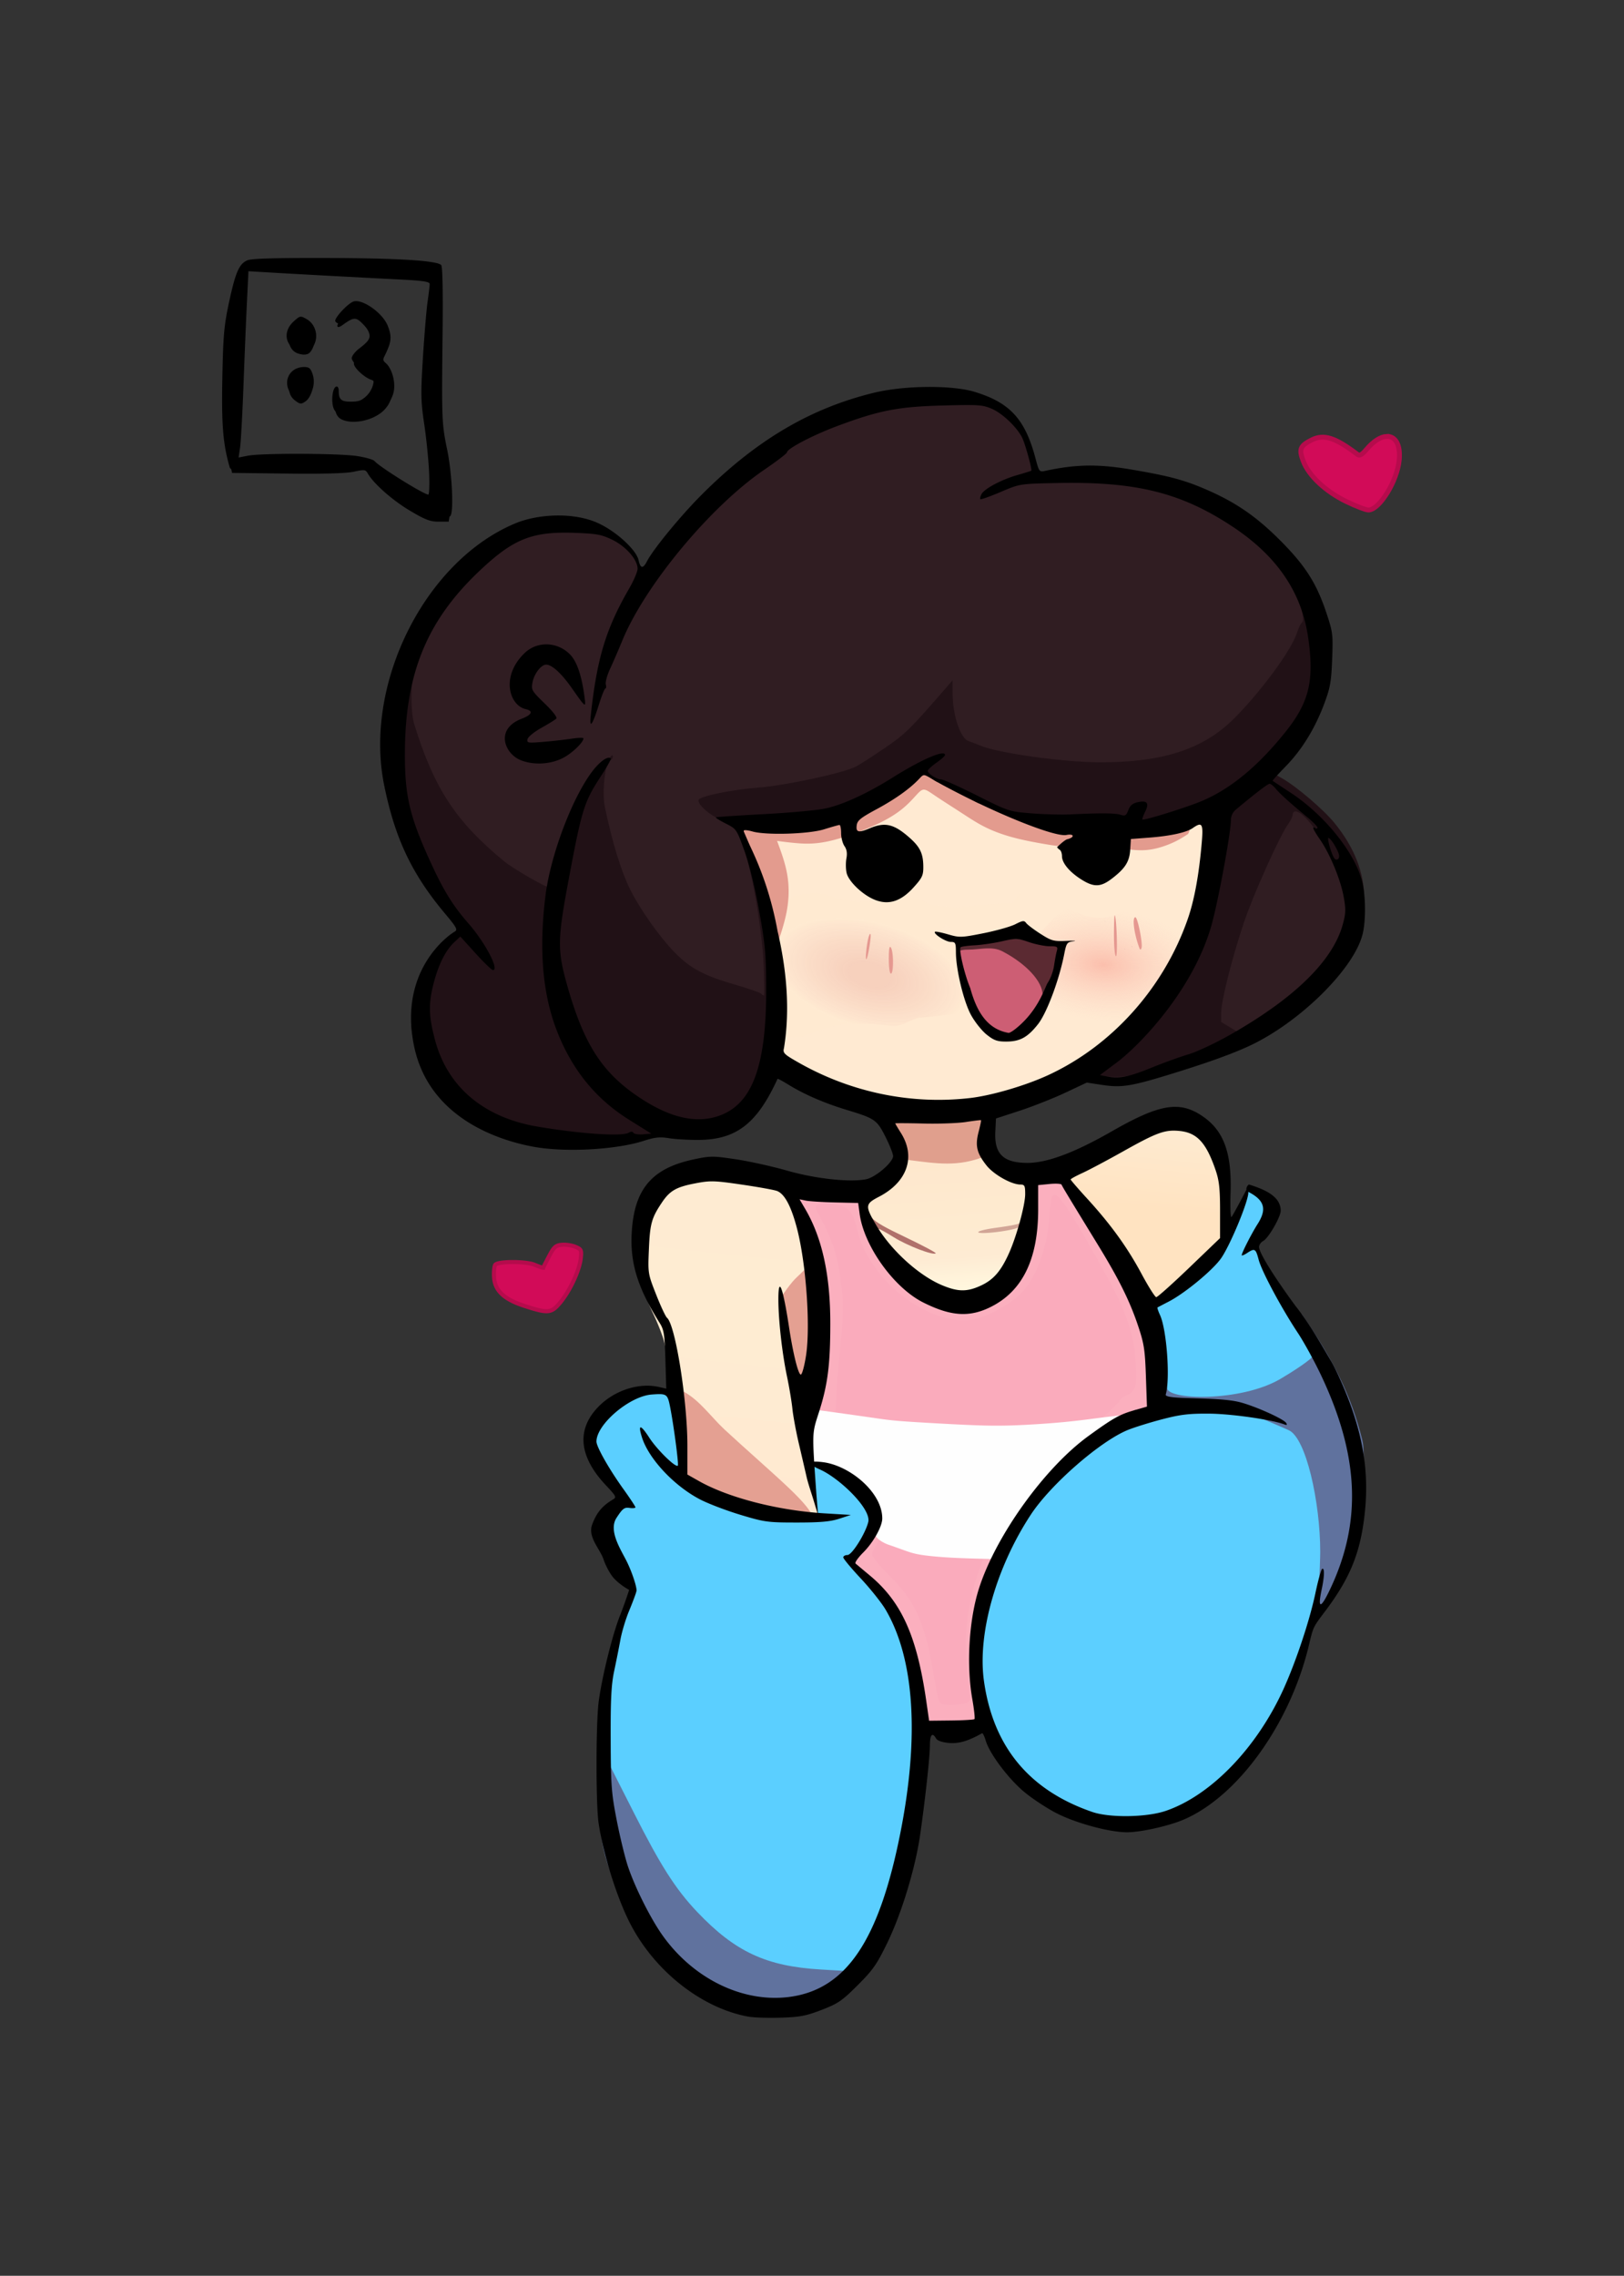 <svg xmlns="http://www.w3.org/2000/svg" xmlns:xlink="http://www.w3.org/1999/xlink" xml:space="preserve" width="1000" height="1400.667"><rect width="100%" height="100%" fill="#333333" stroke="none"/><defs><linearGradient id="c"><stop offset="0" stop-color="#fee7cd"/><stop offset=".5" stop-color="#feebd0"/><stop offset=".75" stop-color="#feebd3"/><stop offset=".994" stop-color="#fff7de"/></linearGradient><linearGradient id="b"><stop offset="0" stop-color="#feebd2"/><stop offset=".5" stop-color="#feecd2"/><stop offset="1" stop-color="#ffe9d1"/></linearGradient><linearGradient id="a"><stop offset="0" stop-color="#feebd2"/><stop offset=".5" stop-color="#ffe3c1"/><stop offset="1" stop-color="#ffe3c1"/></linearGradient><linearGradient id="f"><stop offset=".208" stop-color="#e59890" stop-opacity=".315"/><stop offset="1" stop-color="#ffead2" stop-opacity=".363"/></linearGradient><linearGradient id="d"><stop offset="0" stop-color="#f9a798" stop-opacity=".64"/><stop offset="1" stop-color="#fbcabd" stop-opacity="0"/></linearGradient><linearGradient xlink:href="#a" id="h" x1="517.725" x2="506.73" y1="515.18" y2="623.145" gradientUnits="userSpaceOnUse"/><linearGradient xlink:href="#b" id="i" x1="263.156" x2="242.169" y1="549.002" y2="746.516" gradientUnits="userSpaceOnUse"/><linearGradient xlink:href="#c" id="g" x1="379.196" x2="385.177" y1="537.746" y2="618.807" gradientUnits="userSpaceOnUse"/><radialGradient xlink:href="#d" id="m" cx="999.015" cy="450.781" r="63.91" fx="999.015" fy="450.781" gradientTransform="matrix(.995 .097 -.052 .535 28.804 118.309)" gradientUnits="userSpaceOnUse"/><radialGradient xlink:href="#f" id="n" cx="355.622" cy="454.839" r="78.231" fx="355.622" fy="454.839" gradientTransform="matrix(-.108 .401 -.754 -.203 711.664 374.51)" gradientUnits="userSpaceOnUse"/></defs><path fill="#faabbc" d="M646.67 723.274c-1.887 0-4.184.119-6.75 1.419s-4.681 3.932-5.639 6.279c-1.915 4.693-1.715 8.748-1.722 15.338-.025 20.607-6.605 36.554-16.002 45.793-9.398 9.238-21.23 12.533-35.7 7.757-18.202-6.007-39.735-30.334-44.996-52.222-.526-2.189-1.041-4.248-2.213-6.514-1.17-2.266-3.36-4.691-5.906-6.025-5.092-2.668-9.497-2.293-16.29-2.293-6.485 0-9.86-.62-14.92 1.683-2.53 1.152-5.698 5.005-5.964 8.284-.265 3.278.655 5.032 1.34 6.65 12.406 29.271 16.373 66.445 10.43 97.885-2.197 11.622-4.6 27.392-5.45 35.988-.702 7.115-2.004 11.243.798 17.086 1.4 2.921 4.363 5.2 6.738 6.19s4.405 1.35 6.736 1.816c4.494.899 10.76 4.31 15.688 8.75s8.396 9.994 9.07 13.062c1.247 5.677.921 7.067-4.762 15.655l-8.013 12.107a7.954 7.954 0 0 0 1.123 10.127l11.173 10.732c13.985 13.431 19.687 25.094 25.553 53.493a1315 1315 0 0 1 3.53 17.632c.45 2.352.812 4.318 1.054 5.707.121.695.213 1.25.264 1.592s.015.998.015-.295c0 3.475 2.296 5.938 3.616 6.868 1.32.929 2.21 1.185 2.994 1.42 1.569.468 2.792.595 4.185.705 2.786.22 6.029.163 9.623-.137l11.803-.987a7.954 7.954 0 0 0 7.287-8.181l-.935-29.07c-.645-19.991.671-33.441 4.324-46.46 5.05-17.996 18.375-41.023 34.367-60.814 15.993-19.79 34.932-36.474 49.16-42.885l15.705-7.076a7.95 7.95 0 0 0 4.666-7.799l-1.45-20.95c-1.744-25.194-10.562-46.556-35.425-87.718-5.76-9.537-10.363-16.447-14.48-21.386-4.117-4.94-7.545-9.205-14.625-9.205"/><path fill="#fec2cc" fill-opacity=".14" d="M650.677 727.339c-.932-.038-2.148.097-3.803.377l-9.033-1.615-1.04 11.548c1.413 19.94-1.967 46.7-12.984 56.604-8.595 7.727-20.48 12.877-29.722 12.877-12.29 0-28.925-7.112-39.997-17.101-12.3-11.099-24.263-38.946-24.386-49.678-.045-4.013-1.997-.596-10.23-.785-4.538-.105-11.53-.599-15.538-1.1l-7.287-.912-7.724 1.124c3.582 6.07 10.931 32.064 12.967 43.28 2.11 11.62 6.269 49.227 4.196 61.669-.917 5.5-1.753 14.564-3.924 21.356-4.09 12.803-.758 23.99 1.481 34.815l1.104 5.332.154-4.506.152-4.504 8.295.938c8.371.947 22.251 7.683 22.334 10.84.021.789 1.479 2.788 3.24 4.443 3.338 3.135 6.131 11.682 6.131 18.758 0 5.475-5.95 17.01-11.468 22.232l-8.7 8.213 11.083 12.283c9.248 9.324 11.915 15.077 16.758 24.558 6.79 13.289 8.114 17.149 11.327 37.895 1.192 7.7 1.148 17.623 1.513 19.373.638 3.053 11.091 4.083 18.883 3.268 4.469-.467 12.898 2.179 15.435 2.179 3.818 0 4.923-8.166 4.194-10.066-.485-1.263-1.09-9.649-2.133-17.556-2.949-22.356-1.672-47.104 6.734-68.13 9.169-22.932 27.536-52.827 46.868-72.03 11.114-11.041 41.248-9.31 44.575-19.447l9.535-10.949 2.106-13.06c5.388-33.411-14.787-52.213-46.895-102.884-5.398-8.518-10.432-16.544-11.188-17.834-.696-1.19-1.46-1.74-3.013-1.805m-1.243 8.047c3.272-.107 12.823 14.978 33.588 53.002 10.292 18.845 15.131 33.364 16.203 48.617 1.116 15.873.335 18.948-5.529 21.744-2.547 1.215-4.633 2.997-4.633 3.961-5.155 5.403-12.558 13.11-20.325 15.157-9.25 1.26-30.278 12.327-55.93 12.672-41.198.555-47.113 14.258-78.038-7.181l-20.204-14.007.728-15.344c.722-15.224 4.934-41.349 3.347-57.662-1.79-18.404-4.176-27.85-10.28-40.715-2.547-5.366-6.034-11.113-6.034-12.257 0-2.898 4.474-3.355 11.086-2.342 8.656 1.324 11.435 4.232 14.164 14.818 2.83 10.978 5.298 16.076 12.56 25.95 15.316 20.82 42.147 34.263 60.07 30.097 9.616-2.235 23.343-10.1 29.475-16.889 8.964-9.922 15.327-27.75 16.543-46.36.686-10.483 1.244-12.897 3.059-13.243a1 1 0 0 1 .15-.018M543.452 943.458c.336-.01.759.097 1.28.301 13.47 5.272 22.806 7.325 39.665 8.72 10.267.85 23.133 1.678 23.326 1.87 0 0-1.426 3.884-3.281 7.935-.605 1.32-13.124 31.32-9.126 64.983 1.886 15.883 3.008 18.984.615 20.513-1.634 1.043-11.394 2.092-15.137 1.106-2.803-.738-2.991-1.355-6.39-21.092-5.087-29.527-11.201-42.758-26.929-58.273-5.78-5.702-10.412-11.404-10.412-12.819 0-1.401 1.202-4.075 2.668-5.939s2.666-4.41 2.666-5.656c0-1.112.317-1.641 1.055-1.653z"/><path fill="#fefefe" d="M539.314 945.301c.795 2.018 4.906 4.473 7.918 5.466 3.011.993 7.248 2.582 10.557 3.74s5.693 1.887 10.128 2.548c4.435.662 10.921 1.258 18.302 1.655 7.38.398 15.654.596 23.928.795l81.775-88.634c-4.819.553-9.638 1.105-15.424 1.844s-12.537 1.667-20.745 2.46c-8.207.795-17.871 1.457-26.08 1.854-8.207.397-14.959.53-23.365.331-8.407-.198-18.468-.728-28.066-1.257-9.597-.53-18.732-1.06-25.02-1.589-6.288-.53-9.73-1.06-16.151-1.986s-15.82-2.25-22.505-3.177a2497 2497 0 0 0-14.629-1.986l-4.368 27.404c2.515 3.839 5.03 7.678 9.068 9.796s9.598 2.515 15.357 5.23c5.758 2.713 11.716 7.744 15.29 12.84 3.574 5.097 4.766 10.26 5.262 14.662.497 4.402-2.026 5.985-1.232 8.004"/><path fill="url(#g)" d="M397.021 535.096c-.888.093-1.617.337-2.343.613-5.134 1.952-19.56 2.833-31.739 1.285-4.521-.575-6.301-1.078-8.593-.705-1.146.186-2.81 1.386-3.276 2.496s-.412 1.666-.504 2.238c-.789 4.935-7.198 13.12-14.798 17.311-4.046 2.231-6.662 3.612-8.213 6.361-.776 1.375-.993 3.078-.76 4.53.232 1.45.768 2.737 1.434 4.166 1.001 2.151 2.662 4.249 5.99 6.38.11.071.484.247.6.319-.65.699-.85 1.53-.874 2.031-.024.52.055.828.121 1.072.133.488.272.741.41 1.004.277.526.59 1 .981 1.555.78 1.112 1.85 2.481 3.107 4.008 2.515 3.053 5.743 6.679 8.567 9.496 10.147 10.124 20.824 17.291 31.297 20.764 5.942 1.97 13.127 1.848 18.83-.387 11.401-4.469 18.467-13.63 24.64-30.988.623-1.752 1.19-3.36 1.602-4.551.206-.596.375-1.085.496-1.446a27 27 0 0 0 .21-.654l.042-.168c.02-.084.086-.002.086-.724l-.21-1.123-.42-.708c.821-.836 1.492-1.807 1.818-2.75.451-1.31.68-2.583 1.117-4.306.856-3.375 1.497-6.79 1.857-9.729s.596-5.13.049-7.31c-.246-.981-1.264-2.585-2.469-3.219s-2.243-.792-3.789-1.08c-6.1-1.134-15.533-7.099-18.603-11.523-.852-1.227-1.545-2.194-2.598-3.04-1.053-.845-2.733-1.358-4.065-1.218" transform="translate(205.25 175.214)"/><path fill="url(#h)" d="M517.725 515.18c-4.107-.012-8.241.614-13.395 2.738s-11.687 5.615-22.767 11.709c-6.095 3.352-15.416 8.284-20.477 10.838-4.215 2.126-6.504 3.27-8.31 4.447-.904.589-1.89.972-3.028 3.041-.569 1.035-.968 2.75-.719 4.207a6.46 6.46 0 0 0 1.303 2.938c.732.95 1.286 1.538 2.553 2.994a976 976 0 0 0 4.619 5.263c11.312 12.804 13.67 15.635 19.078 22.916 6.359 8.562 10.327 14.751 16.14 25.184 2.468 4.429 5.278 9.233 6.835 11.543l2.19 3.25a5.956 5.956 0 0 0 8.671 1.313l2.07-1.666c3.678-2.957 13.15-11.764 26.307-24.25l11.246-10.672a5.96 5.96 0 0 0 1.855-4.43l-.287-15.725v-.002c-.307-16.895-.964-22.006-3.75-29.716-3.095-8.57-6.455-14.988-11.486-19.495-5.031-4.506-11.574-6.406-18.648-6.425" transform="translate(205.25 175.214)"/><path fill="url(#i)" d="M228.434 545.701c-10.341.707-19.546 3.507-26.069 9.52-9.081 8.37-13.119 18.691-14.533 35.513-1.106 13.16-.75 17.04 1.67 24.473 1.608 4.938 4.916 12.852 7.783 18.813 2.495 5.186 5.535 13.162 6.201 15.732 3.21 12.386 6.116 34.839 7.381 58.697l1.301 24.526a7.31 7.31 0 0 0 4.021 6.146l8.497 4.26c15.61 7.825 31.313 12.766 52.046 16.484 6.564 1.177 11.31 1.884 14.944 2.106 1.816.11 3.278.18 5.226-.21.975-.194 2.161-.444 3.711-1.581s3.252-3.927 3.252-6.375c0-1.357-.123-1.447-.193-1.805s-.145-.677-.23-1.03a78 78 0 0 0-.653-2.458 234 234 0 0 0-2.002-6.721c-3.626-11.582-9.177-36.107-11.605-51.525-.62-3.94-1.497-9.114-2.348-14.28 1.52.165 3.081.086 4.225-.465 2.028-.975 2.778-2.139 3.308-2.95 1.06-1.624 1.291-2.643 1.613-3.8.645-2.313 1.06-4.934 1.438-8.119.755-6.37 1.21-14.72 1.148-23.222-.129-17.785-2.029-35.634-5.02-50.272-1.494-7.319-3.252-13.826-5.304-19.25s-4.076-9.793-7.928-13.213c-3.267-2.9-4.833-2.697-7.544-3.474-2.712-.777-5.97-1.516-9.614-2.219-7.286-1.406-16.04-2.64-23.998-3.24a75 75 0 0 0-10.724-.06" transform="translate(205.25 175.214)"/><path fill="#e4a092" d="M481.66 797.312c7.87-11.145 7.706-9.658 13.622-15.723 0 0 6.376 34.56 5.185 46.84-1.192 12.278-4.676 29.192-8.383 22.771s-7.636-36.176-8.53-45.608-1.894-8.28-1.894-8.28"/><path fill="#5bcfff" d="M516.55 1222.17c-14.503-.793-17.685 13.863-26.985 10.605-7.367-2.581-31.32 3.123-38.094-1.953-6.681-5.007-25.71-7.627-31.058-14.289-10.38-12.933-37.64-23.446-39.918-61.941l-7.91-66.48-1.436-17.704c-.985-12.158 2.392-29.499 2.712-32.615.69-6.717 6.818-32.91 8.74-39.307.741-2.47 2.378-6.906 4-11.069s1.771-10.938 1.927-11.894c.423-2.612-2.283-8.819-6.79-17.715-7.727-15.255-9.41-20.996-3.046-27.89 1.913-2.07 4.924-6.141 7.863-6.141 1.728 0 4.676 4.398 4.845 4.124.17-.274-4.157-2.72-6.336-5.922-13.14-19.303-19.977-32.078-19.977-35.154 0-7.724 12.537-25.84 25.24-31.182 4.07-1.712 11.677-.96 14.663-.4 2.538.477 9.536 4.267 10.656 9.337 1.198 5.42 3.756 24.013 3.4 30.002l-.5 8.39-4.805-.661c-4.419-.609-9.376-8.58-14.042-15.09-4.097-5.712-4.047-8.468-4.047-5.675 0 2.074 1.666 4.594 3.873 8.965 5.108 10.12 20.073 20.834 31.57 27.554 10.95 6.4 32.364 14.745 44.657 15.952 7.37.723 29.544-1.543 34.078-2.47 5.737-1.171 10.231.955 9.128.547-.58-.215-1.515 2.426-6.398 2.197-8.328-.39-8.419-1.39-8.871-2.51-.454-1.125-3.037-29.695-2.696-30.036.397-.397 6.966-.484 11.063 2.208 9.164 6.021 21.7 15.053 25.012 21.702 2.226 4.469 3.626 11.51.175 18.38-3.594 7.155-9.705 13.4-12.04 14.006-3.545.919-3.115.264 6.285 10.727 11.601 12.91 15.795 18.59 19.41 25.783 14.73 29.32 21.147 73.73 11.86 126.708-3.403 19.418-11.853 39.967-16.867 53.827-4.992 13.796-12.299 25.668-17.826 34.282l-4.866 7.583-2.552 2c-1.752-.058-2.244 3.32-4.098 3.22"/><path fill="#e4a092" d="M445.972 879.667c12.689 11.763 28.338 25.351 39.23 35.626 10.894 10.275 13.92 14.989 14.95 17.516-18.816-2.527-39.628-7.241-52.733-11.08-13.106-3.837-20.501-8.986-27.896-14.134l1.404-51.111c9.806 5.284 16.882 15.534 25.045 23.183"/><path fill="#5ccfff" d="M769.086 733.302c-.722.24-.772.515-.9.691a4 4 0 0 0-.305.504c-.178.343-.35.742-.535 1.215a42 42 0 0 0-1.166 3.502c-1.491 5.164-4.544 12.84-7.752 19.871s-6.663 13.526-8.63 16.08c-5.632 7.318-22.967 21.007-33.429 26.258a65 65 0 0 0-2.95 1.566 17 17 0 0 0-.964.586 4 4 0 0 0-.375.276c-.067.056-.14.117-.248.246-.109.129-.387.273-.387 1.035 0 .545.062.457.092.56s.063.206.104.325q.122.359.322.888c.264.705.622 1.62 1.017 2.594 3.025 7.444 4.915 22.43 4.518 37.461-.07 2.675-.18 5.21-.299 7.123-.059.957-.12 1.76-.178 2.332a14 14 0 0 1-.08.662c-.022.145-.105.293.026-.004-.123.28-.246.615-.254 1.067a2.3 2.3 0 0 0 .486 1.398c.63.761 1.345.912 2.201 1.096 1.712.368 4.425.553 9.23.822 4.789.269 13.38.751 19.095 1.074 5.667.32 12.152.994 13.798 1.354 5.581 1.22 13.755 4.36 20.155 7.418 2.322 1.11 3.964 2.099 5.615 3.078-16.583-4.362-45.099-6.7-59.168-4.754-9.67 1.337-30.401 7.376-37.736 11.068-16.246 8.179-41.065 29.898-53.854 47.01-11.213 15.004-22.895 40.39-28.103 60.975-3.342 13.207-5.2 28.857-4.52 38.68 1.321 19.062 8.12 39.206 18.05 53.31 4.772 6.776 14.086 16.055 21.052 20.982 9.263 6.553 24.953 14.026 33.615 15.883 1.664.357 4.983.834 7.625 1.11 10.19 1.063 25.26-.227 33.703-2.952 25.388-8.191 52.836-35.157 69.523-67.804 9.378-18.347 18.141-43.185 23.625-66.908.99-4.283 1.55-6.285 2.159-8.534-.19 2.005-.315 3.846-.797 6.582-.449 2.545-.737 4.448-.838 5.809-.05.68-.073 1.203.025 1.764.05.28.106.594.408.994.303.4 1.092.765 1.655.681 1.125-.166 1.286-.685 1.635-1.132s.699-1 1.109-1.705c.82-1.411 1.857-3.424 3.168-6.09 5.915-12.031 9.856-23.928 12.32-37.19 1.836-9.879 1.992-31.104.322-41.525-3.788-23.65-15.194-53.162-29.584-76.668-16.289-26.61-23.942-40.941-26.742-49.78a50 50 0 0 0-1.234-3.476 16 16 0 0 0-.54-1.217 5 5 0 0 0-.27-.482c-.105-.16-.136-.332-.62-.631-.472-.292-.783-.266-1.013-.262s-.406.036-.58.074a7 7 0 0 0-1.06.334 20 20 0 0 0-2.523 1.22c-.487.274-.925.475-1.386.702.176-.44.155-.52.449-1.142 1.495-3.172 4.524-8.792 9.725-18.196 2.351-4.253 2.811-9.005.47-12.166-.914-1.235-2.393-2.562-3.832-3.681-.719-.56-1.415-1.05-2.045-1.416a6 6 0 0 0-.935-.461c-.328-.122-.666-.35-1.465-.084"/><path fill="#e09f8d" d="m545.602 686.574 13.547 27.34c17.97 2.266 30.708 4.4 47.356-2.24 18.075 16.475 2.573-6.072 2.932-14.224l1.588-9.26z"/><path fill="#ffead2" d="M567.969 471.446a7.06 7.06 0 0 0-3.737 1.696l-5.43 4.767c-1.895 1.665-10.817 7.937-18.029 12.344-3.827 2.339-7.496 4.701-10.406 6.682a100 100 0 0 0-3.76 2.666c-1.044.785-1.585.974-2.957 2.627-.858 1.034-1.625 2.315-2.162 3.996-.91-1.244-2.315-2.666-4.43-3.362-2.31-.76-4.635-.323-6.06.23-4.479 1.743-19.24 3.64-33.107 3.18l-16.121-.533c-5.201-.17-8.792 5.154-6.686 9.913l3.604 8.14c4.506 10.184 12.37 36.182 15.431 51.543 1.631 8.187 2.7 22.181 2.986 41.957.12 8.242.344 15.92.616 21.723.136 2.902.281 5.323.441 7.193.08.935.16 1.72.268 2.465.053.372.109.728.215 1.19.105.46-.027.822.984 2.456 1.583 2.562 2.4 2.64 3.453 3.374 1.054.734 2.23 1.452 3.592 2.234 2.723 1.564 6.155 3.346 9.963 5.203 7.615 3.713 16.625 7.679 23.802 10.258 7.035 2.527 17.667 5.431 24.907 6.799 8.994 1.698 20.82 2.227 36.572 1.853 27.524-.652 44.637-4.788 68.863-16.652 18.914-9.262 33.502-20.368 49.79-37.791 20.986-22.451 35.502-49.878 41.368-78.434 1.43-6.954 2.7-16.742 3.487-25.062.393-4.16.662-7.905.74-10.826.04-1.461.046-2.67-.064-3.928-.056-.629-.087-1.218-.428-2.319-.17-.55-.366-1.26-1.2-2.37-.833-1.11-3.05-2.895-5.765-2.895-3.117 0-2.545.416-3.1.617-.554.201-1.092.422-1.691.68a82 82 0 0 0-4.07 1.902c.21-.105-2.82.958-6.155 1.676a130 130 0 0 1-11.246 1.875c-7.777.94-12.22 1.26-16.705 3.58-2.242 1.16-4.524 3.408-5.555 5.853-1.03 2.446-1.079 4.533-1.091 6.397-.008 1.176-1.891 5.586-5.137 8.851s-7.614 5.108-8.652 5.108c.774 0-4.167-1.386-7.762-3.799s-6.7-6.503-6.35-5.617c-.766-1.94-1.733-3.958-2.648-5.883.868-.658 1.779-1.678 2.435-4.328.532-2.145-.237-5.07-1.324-6.545s-2.09-2.078-2.96-2.594c-3.482-2.062-7.459.195-15.03-2.264-7.86-2.552-28.61-7.928-43.451-15.26l-26.201-19.896a7.06 7.06 0 0 0-4.047-.67m-25.084 42.903c1.637-.123 3.043.08 4.455.531 2.823.902 6.231 3.24 10.627 8.105 2.404 2.662 3.222 3.899 3.521 4.64.3.74.494 1.845.494 5.073 0 3.471-.17 4.285-.43 4.84-.259.555-1.382 2.032-4.509 5.158-3.734 3.735-6.53 5.4-8.674 5.975s-4.148.452-7.703-1.033c-9.593-4.009-13.97-10.449-13.793-17.633.105-4.243-.668-9.442-1.762-14.092.255.17.501.436.756.545 5.105 2.195 7.599.598 11.176-.695 2.338-.845 4.205-1.292 5.842-1.414m149.521 52.064c.004-.018.056.073-.045.354.014-.084.043-.343.045-.354m-11.986.572c.01.044.032.253.045.32-.172-.376-.081-.475-.045-.32m-50.758 6.842c.153.135.056.047.254.229 5.946 5.464 12.697 9.339 19.727 10.994-.034.127-.085.237-.118.365-4.365 16.992-8.282 28.51-12.181 35.854-3.9 7.344-7.278 10.365-11.852 12.322-5.476 2.343-6.37 2.318-11.64-.28-3.274-1.613-7.774-6.532-11.268-13.954s-6.1-17.107-6.99-27.42c-.368-4.26-.633-7.064-1.59-9.979 8.766-.215 18.71-2.397 30.121-6.346 4.067-1.407 5.435-1.672 5.537-1.785m67.281 8.55c.003.052.073.354.073.394 0 .179-.172.056-.073-.395m-4.377 1.421c.204.457.094.597.07.492-.01-.051-.048-.37-.07-.492"/><path fill="url(#m)" d="M1035.522 416.227c-13.013-.126-13.954.054-18.381 3.512-10.514 8.21-20.428 9.85-32 5.289-3.721-1.467-7.699-2.668-8.838-2.668-2.099 0-15.162 12.657-15.162 14.69 0 .981-10.811 9.771-22.291 11.29-.444-.036 11.467 7.8-1.352-.106l20.645 16.67-11.291 10.78c-7.828-4.712 6.313-7.158 0-10.738l3.827 26.163c20.812-2.27 23.813 9.633 24.056 9.628 1.013.91 16.309 3.262 17.746 3.582 9.77 2.173 10.15 2.161 14.347-.451 13.926-8.668 36.659-41.976 42.828-62.752 4.405-21.241 6.245-24.595-14.134-24.889" transform="translate(-320.09 137.353)"/><path fill="url(#n)" d="M423.255 374.108c-2.477 2.582-4.387 4.912-4.387 5.69 0 .981-23.63 1.866-35.11 3.384-5.04-.402-11.105-.785-13.558-1.12-1.466-.2-3.296-.757-4.068-1.24-2.727-1.704-13.303-5.006-16.098-5.025-1.558-.01-5.392.883-8.521 1.987-8.604 3.035-21.783 2.757-32.41-.686-10.92-3.538-12.446-3.622-23.569-1.289-28.278 8.619-16.458 29.433-15.388 33.541s-1.123 15.842-.41 27.105c.71 11.263 5.336 22.334 5.816 23.573 1.193 3.08 7.108 4.146 14.13 2.545 3.219-.734 17.627-7.22 27.894-7.62 24.837-.963 25.906 3.878 35.09-.656 4.288-2.117 8.326-3.524 8.972-3.125.16.099 42.479-4.578 61.617-6.683zm-45.326 11.14-.686 1.727c.063-1.036.212-1.711.686-1.727m-1.248 8.116 27.898 25.068c-17.39-10.469-35.786-20.138-34.11-20.152 3.936-.095 5.54-2.326 6.212-4.916" transform="translate(205.25 175.214)"/><path fill="#5b2a32" d="M625.76 577.898c-2.867-.081-5.881.332-10.09 1.181-3.824.772-9.772 1.672-13.12 1.987-3.404.32-7.272.726-8.667.914l-2.46.332a.765.765 0 0 0-.66.836l.356 3.464c.723 7.04 6.761 26.293 10.703 34.305 3.155 6.412 9.187 12.035 15.34 14.233 1.67.596 2.921.89 4.234.593s2.536-1.11 4.37-2.488c4.217-3.17 8.375-7.736 11.84-12.98 1.631-2.47 4.11-7.18 6.351-11.82s4.21-9.117 4.807-11.307c.555-2.041 1.255-5.395 1.785-8.303.265-1.454.485-2.793.623-3.8q.105-.76.14-1.25c.012-.164.016-.3.01-.438a1.3 1.3 0 0 0-.027-.229c-.02-.092-.014-.223-.23-.44-.192-.19-.256-.178-.323-.203a2 2 0 0 0-.18-.054 6 6 0 0 0-.408-.09 29 29 0 0 0-1.253-.201c-1.021-.146-2.384-.31-3.854-.463-2.846-.295-7.515-1.233-10.207-2.05-3.526-1.072-6.213-1.648-9.08-1.73z"/><path fill="#301d22" d="m779.06 480.544-10.687 8.386-10.69 8.385a3.7 3.7 0 0 0-1.37 2.309l-4.499 26.931c-7.176 42.963-13.901 62.236-29.691 85.506-9.097 13.406-25.033 30.996-34.512 38.309-3.348 2.583-5.552 4.42-7.066 6.236-.758.908-6.182 2.925-6.439 4.547s5.576 2.754 6.79 3.559c3.119 2.065 6.781 1.68 12.047.44 5.266-1.238 12.555-3.664 23.291-7.577 54.997-20.048 100.592-41.544 115.212-72.952 3.617-7.771-.001-23.165-1.288-31.929s-.64-21.603-6.927-33.715c-1.791-3.45-7.844-3.548-9.012-6.076a73 73 0 0 1-1.354-3.078c-.15-.372-.256-.667-.305-.815s.026-.377.041.498c-.039-2.21-.627-2.162-.941-2.617a16 16 0 0 0-1.05-1.334c-.804-.934-1.86-2.05-3.147-3.345-2.575-2.592-6.057-5.87-9.889-9.28l-13.756-12.24a3.71 3.71 0 0 0-4.758-.148"/><path fill="#e39b8e" d="M476.988 585.817c2.937-8.341 5.874-16.683 7.389-24.646 1.515-7.962 1.609-15.544.392-22.752s-3.745-14.042-6.272-20.875c3.464.468 6.927.936 11.748 1.357s11 .796 19.845-1.123c8.847-1.92 20.36-6.132 28.739-9.97 8.378-3.838 13.62-7.301 17.598-10.671 3.979-3.37 6.693-6.646 8.612-8.659s3.043-2.761 4.587-2.387c1.545.375 3.51 1.872 7.442 4.493s9.83 6.366 15.024 9.736c5.196 3.37 9.69 6.365 14.931 8.94 5.242 2.574 11.233 4.727 17.927 6.459s14.088 3.042 19.05 3.884c4.96.843 7.488 1.217 14.65 1.498 7.16.28 18.955.468 26.678.89 7.723.42 11.373 1.076 15.024 1.263a40.2 40.2 0 0 0 11.187-.983c3.884-.89 8.003-2.387 11.373-3.978s5.991-3.277 8.612-4.962c1.779-3.276 3.557-6.552-17.13-13.152-20.689-6.6-63.842-16.522-92.347-24.947s-42.358-15.352-71.565-13.573c-29.206 1.779-73.764 12.263-118.322 22.747z"/><path fill="#cd5e74" d="M596.274 584.479c-10.494 0-8.168 3.58-2.083 22.535 4.28 13.333 12.608 25.402 19.084 29.35 5.684 3.466 12.687.97 16.766-1.888 6.41-4.49 11.979-17.3 11.969-22.093-.017-8.18-9.753-18.986-24.602-26.797-6.635-3.49-13.812-1.107-21.134-1.107"/><path fill="#301d22" d="M581.515 243.13c-31.07 1.02-68.123 10.247-90.502 23.89-32.715 19.945-72.827 58.894-94.841 91.979-1.425 2.14-2.742 4.554-4.127 6.808 2.423-5.112 4.276-9.268 5.132-12.683.63-2.514-1.655.293-2.304-2.231-.65-2.524-3.293-9.734-4.248-11.191-1.961-2.993-5.328-3.453-8.188-5.62s-2.997-4.049-6.316-5.655c-9.184-4.447-14.456-7.336-30.477-6.495-11.998.63-21.78 2.545-31.181 7.473s-18.09 12.485-29.328 23.88c-30.143 30.565-44.232 71.822-41.493 119.837.737 12.917 2.921 27.063 5.971 35.738 7.325 20.833 21.705 48.167 33.018 61.824.052.064.101.145.154.21-2.468-.23-2.063 4.008-3.625 5.932l-7.393 3.194c-9.148 12.848-14.066 31.473-12.447 47.16 1.848 17.907 9.363 37.056 20.697 47.09 19.808 17.535 34.829 23.675 68.317 28.006 9.477 1.226 18.105 1.9 25.25 1.99s12.362 0 17.318-1.949c1.24-.488 10.647-3.058 12.676-5.309 1.014-1.126-5.925-.828-5.836-2.931.09-2.103-.634-3.79-1.291-4.875-2.63-4.34-4.776-4.802-8.639-7.381-20.217-13.502-37.55-39.091-43.662-65.024-.863-3.66-1.517-8.848-1.996-14.742.565 2.69 1.234 5.375 2.01 8.088 10.34 36.157 28.3 61.272 55.012 75.25 12.136 6.351 23.024 9.75 33.388 9.317 10.364-.435 19.744-5.11 27.344-12.883 11.636-11.902 15.85-29.438 17.383-62.094 1.385-29.5-2.035-49.436-10.029-81.31-2.842-11.334-6.937-22.047-9.98-27.966-.74-1.442 1.402-.742.499-1.984 5.042-.453 9.908-.908 16.13-1.373 38.377-2.865 46.696-5.35 79.016-23.515 5.108-2.871 9.841-5.206 14.266-7.348.058 1 1.73-2.02 2.437-.733.889 1.619 6.096 5.275 7.726 5.875-.52-.191 2.017-.466 3.395.152s1.868.975 4.097 1.996c4.456 2.04 11.451 7.927 17.615 10.804l22.248 5.112c.923.43 5.79 4.034 6.808 4.06l25.405 3.03c14.998.397 23.86.529 29.931.106 3.036-.21 5.424-.53 7.764-1.322 1.86-.63 3.6-1.815 5.004-3.115.179.567.152.96.498 1.66.813 1.647 2.643 3.49 4.53 4.295 1.885.805 3.489.84 4.81.767 5.283-.288 9.576-2.21 19.504-5.587 22.654-7.706 37.335-17.52 56.302-37.487 10.833-11.403 17.564-19.256 21.57-28.426s4.715-18.693 4.69-32.136c-.036-19.456-1.32-25.705-7.918-39.71-13.764-29.216-45.49-54.452-81.428-66.097-16.666-5.4-37.404-8.204-57.205-8.613-8.942-.185-17.556.164-25.627.996 1.788-1.91-1.83-3.725-2.556-6.237l-5.444-11.702c-3.534-9.372-4.173-16.789-11.352-21.797-7.178-5.009-15.01-8.28-25.585-8.877-4.14-.234-8.457-.267-12.897-.121M335.838 403.737c1.31 0 2.52.122 3.646.365-2.463-.582-5.527-.133-7.285.809-1.892 1.013-2.896 2.018-3.982 3.002-3.91 3.538-7.063 8.955-6.254 14.634.34 2.394 1.225 4.462 2.37 6.413l-.6-.473-.003-.002c-2.924-2.3-3.896-3.869-4.238-5s-.39-2.596.789-5.715c3.448-9.125 10.33-14.033 15.557-14.033m6.017 1.195c.369.158.752.298 1.102.489-.316-.18-.745-.324-1.102-.489m2.254 1.278c1.333.928 2.58 2.038 3.701 3.527.059.078.103.188.16.268-1.211-1.414-2.454-2.769-3.86-3.795m-12.914 31.002c1.312 1.373 2.356 2.626 2.787 3.273-.604.492-1.3 1.072-2.904 1.936-.609.327-1.032.66-1.608.992a7.42 7.42 0 0 0 1.725-6.201m-9.027 11.228c-.415.405-.846.844-1.371 1.602-.527.759-1.485 1.79-1.485 4.609 0 2.849 1.82 5.12 2.955 6.002s1.879 1.108 2.46 1.3c1.16.386 1.809.437 2.501.51 1.052.112 2.172.103 3.326.102-5.857.083-9.29-.736-10.31-1.408-1.195-.787-1.815-1.502-1.815-6.5 0-3.452.402-4.455.291-4.256-.11.199-.006-.175 2.575-1.51h.002zm35.996 12.443c.933-.032-.361-.2-.637.004.161.003.518-.009.637-.004m-23.487 1.502c-1.76.173-.47.092-1.798.123.514-.015 1.247-.097 1.798-.123m10.264 75.164c-.912 4.801-1.758 9.465-2.41 13.715.383-3.642.824-7.017 1.389-9.681.27-1.277.697-2.702 1.021-4.034"/><path fill="#b0716b" d="M536.617 749.388c-.193.29-.303.632-.418.957-.215.566-.286 1.163-.291 1.764-.001.662.17 1.305.35 1.937.16.573.382 1.126.622 1.668.149.333.315.658.471.987q.178.414.461.763c.204.247.42.48.678.67.266.199.585.303.898.399.353.102.717.16 1.08.21q.625.075 1.25.145.178.021.356.035c-.937-1.344-1.378-2.267-1.108-2.537.265-.264 4.443 2.005 9.286 5.041 8.357 5.24 24.472 11.424 25.941 9.955.376-.376-8.09-4.872-18.814-9.992-12.004-5.731-17.695-8.806-20.762-12.002"/><path fill="#b0726b" fill-opacity=".58" d="M630.541 751.289c-2.146 2.195-6.529 2.86-18.191 4.502-6.082.857-10.55 2.064-9.932 2.682 1.407 1.407 20.732-.956 24.555-3.002 2.461-1.317 2.75-1.293 2.16 2.012q.202-.078.396-.172a9 9 0 0 0 1.045-.586c.188-.132.362-.274.508-.453.177-.194.353-.391.508-.604a2.6 2.6 0 0 0 .324-.652c.083-.237.165-.486.11-.738-.105-.461-.395-.866-.577-1.297a46 46 0 0 0-.906-1.692"/><path fill="#60729e" d="M417.294 1209.999c14.393 13.266 48.235 25.02 48.235 25.02s29.83-1.495 43.677-8.479c9.08-4.579 17.018-13.885 17.018-13.885l-7.251.306-13.52-.797c-33.561-1.98-52.646-10.824-75.9-35.172-13.857-14.51-23.222-29.673-39.158-61.133l-14.202-28.036c-19.422 46.349 6.997 89.4 41.101 122.177m384.151-401.287-3.122 4.318c1.38 2.26 5.615 4.976 7.078 7.286 5.004 7.903 3.165 13.222 3.165 13.878 0 1.997-13.646 10.69-20.303 14.57-24.499 14.278-70.434 13.011-69.634 5.204.157-1.532-7.175 9.835-21.707 18.533-2.536 1.563-2.164 2.013-4.52 3.619l5.81-8.08c4.255-1.484 17.293-.182 21.48-1.31 27.3-6.837 49.202 2.582 73.708 13.43 10.862 4.539 19.549 44.542 19.549 74.971 0 7.89-1.553 36.118-1.553 36.118 6.01-7.902 18.415-30.383 21.166-40.776 3.125-11.806 9.432-51.61 6.301-64.281-6.435-26.04-17.21-48.51-37.418-77.48"/><path fill="#e59890" d="M527.469 546.154c.64.543 1.313 1.044 2.013 1.494 11.217 7.212 19.993 7.677 29.043 1.535a54 54 0 0 1 2.971-1.88v-1.149Zm158.949 17.172c-.266-.306-.484 5.243-.484 12.332 0 7.107.558 12.889 1.246 12.889 1.141 0 .42-23.863-.762-25.221m12.697 1.22c-2.102 0-.807 10.164 2.38 18.669.575 1.536.9 1.595 1.398.255.923-2.483-2.359-18.923-3.778-18.923M535.844 574.79q-.163.019-.414.426c-.68 1.1-1.588 5.6-2.018 10-.907 9.284.95 5.065 2.358-5.36.455-3.37.476-5.114.074-5.066m12.277 8.01h-.027c-.549.084-.796 2.44-.807 7.414-.011 5.124.553 9 1.313 9 1.708 0 1.708-13.357 0-16q-.27-.417-.479-.416z"/><path fill="#211116" d="M277.967 361.109c-14.015 17.437-23.134 33.64-29.133 56.146-3.841 14.413-5.163 14.287-5.206 33.166-.042 18.141-1.88 23.808 1.278 36.293 6.955 27.501 10.225 48.278 26.84 67.985l12.84 16.897-10.853 10.46c-12.747 12.285-11.402 13.272-14.11 29.999-2.14 13.225-7.954 11.653-5.827 23.455 1.242 6.898 3.885 15.832 5.873 19.853 4.563 9.231 19.12 24.67 28.703 30.445 9.738 5.87 25.814 11.782 38.726 14.245 19.33 3.686 54.084 4.694 73.015-.969 7.16-2.141 6.832-5.104 11.661-4.217 3.397.624 11.277 1.103 17.51 1.066 23.592-.139 36.077-9.753 48.855-37.625h.01c.236-.135 3.244 1.488 6.801 3.676 3.14 1.932 6.562 3.8 10.22 5.584l-6.318-11.364c-1.6-.871-23.67-5.036-14.29-7.739 8.22-2.368 7.47-6.594 7.898-9.25.28-1.736.566-13.358.635-25.825.106-19.186-6.016-22.255-8.976-38.055-3.744-19.986-8.94-48.237-16.836-64.878-2.694-5.677.043-4.886.37-5.213s2.217.024 4.2.777c1.982.754 11.012 1.37 20.066 1.37 12.7 0 18.393-.605 24.914-2.649 4.649-1.457 22.21-6.948 31.865-12.062 11.336-6.005 27.92-17.976 27.92-20.153 0-.637.212-.995.85-.996 1.403 0 2.113 5.548 9.888 9.848 5.625 3.112 36.896 20.118 71.103 27.13 34.208 7.013 71.353 4.031 86.45-4.84 1.994-1.173 4.058-1.7 4.586-1.173 2.01 2.01 1.077 42.991-3.093 56.039-13.545 42.371-34.324 80.572-73.25 99.693-8.375 4.113-21.645 10.717-30.759 13.546 0 0 15.826-1.134 27.84-7.192 7.385-3.723 7.922-3.798 17.63-2.447 11.323 1.575 20.712.347 36.087-4.719 5.134-1.692 15.613-5 23.287-7.353 32.38-9.928 59.487-25.932 79.17-46.745 17.78-18.8 23.58-31.047 23.633-49.921.046-16.255-6.075-31.891-18.387-46.965-6.689-8.19-23.314-22.353-32.097-27.346l-7.063-4.014 8.496-8.838c10.122-10.528 18.093-23.543 23.83-38.914 3.617-9.69 4.286-13.486 4.817-27.277.586-15.25-4.302-14.892-8.306-26.93-2.21-6.653-2.84-9.287-5.856-14.868l-13.06-5.064c4.298 7.004 7.37 14.233 8.946 21.313 1.174 5.276 1.288 8.061.354 8.666-.758.49-2.132 3.291-3.055 6.225-3.342 10.614-21.829 35.825-38.672 52.74-18.856 18.936-43.932 27.14-82.703 27.053-22.852-.051-63.306-5.746-74-10.416-2.2-.961-5.258-2.126-6.797-2.588-4.945-1.486-9.81-15.64-9.897-28.79l-.056-8.665-3.465 4c-22.814 26.343-25.673 29.147-38.709 37.978-7.475 5.064-15.276 10.066-17.334 11.115-7.918 4.037-43.394 11.659-60.254 12.946-15.782 1.204-35.12 5.129-36.53 7.41-1.178 1.905 4.262 7.524 10.562 10.908 6.015 3.23 11.68 2.828 15.943 14.684 6.095 16.954 12.532 53.53 13.486 76.625.416 10.083.493 18.334.17 18.334s-1.155-.551-1.852-1.223c-.696-.672-7.839-3.124-15.873-5.451-19.443-5.632-27.767-10.109-37.601-20.22-8.963-9.217-21.01-26.282-26.965-38.198-5.589-11.182-11-28.747-15.625-50.729-1.605-7.628-.631-21.232 2.02-28.209 2.93-7.71 4.705-1.493 0 0-9.763 3.1-27.396 40.514-32.794 68.487-1.132 5.867-4.276 8.355-4.419 8.557-.577.82-21.08-10.908-26.647-15.464-29.742-24.34-43.314-44.944-55.476-84.218-2.523-8.148-2.366-26.214.322-36.912 2.56-10.19 12.834-30.862 21.092-42.44 2.7-3.787 6.93-8.601 11.703-13.518zm519.65 138.281c5.42.022 17.7 16.73 23.663 32.192 9.75 25.283 13.265 45.687-9.292 69.468-9.028 9.516-24.135 24.595-36.25 31.537-3.3 1.89-7.07 4.292-9.82 4.795l-13.968-8.368v-5.605c0-7.294 6.583-33.482 13.914-55.36 5.833-17.407 22.287-54.006 27.367-60.878 1.496-2.024 2.719-4.603 2.719-5.733s.751-2.048 1.668-2.048"/><path d="M460.6 1241.14c-28.99-5.37-58.042-28.491-72.984-58.082-7.924-15.691-16.003-41.512-18.981-60.667-1.792-11.523-1.743-62.432.074-75.57 2.168-15.683 8.516-41.143 13.128-52.652 2.253-5.622 6.132-16.893 6.132-17.766 0-.9.914-1.237 2.109-.778 1.16.445 1.42 3.951 1.694 3.951s-2.314 6.865-4.379 11.815-4.468 12.9-5.34 17.667-2.606 13.467-3.853 19.333c-1.788 8.415-2.245 17.282-2.166 42 .09 28.395.44 33.078 3.723 49.935 1.993 10.231 5.126 23.075 6.96 28.543 4.338 12.92 13.96 32.057 21.299 42.36 19.167 26.908 49.848 41.672 78.46 37.755 34.594-4.737 54.776-34.642 67.886-100.593 11.854-59.633 8.731-107.409-8.996-137.648-2.478-4.227-9.364-12.877-15.302-19.223-5.939-6.346-10.797-12.196-10.797-13s1.17-1.462 2.601-1.462c2.737 0 11.015-13.152 12.775-20.299 1.991-8.08-17.763-27.03-29.731-32.324-8.433-3.73-7.683-5.687 1.738-4.531 16.44 2.016 36.617 18.457 36.617 34.657 0 4.917-5.476 14.71-11.713 20.946-3.219 3.22-5.35 6.277-4.736 6.796s4.62 3.872 8.906 7.45c19.482 16.272 28.905 37.287 34.662 77.305l1.726 12 13.617-.15c7.489-.083 13.93-.465 14.315-.85s-.231-6.016-1.368-12.516c-3.68-21.035-2.006-48.596 4.12-67.817 10.334-32.434 40.373-74.274 67.403-93.886 15.16-10.998 19.142-13.245 28.012-15.8l8.038-2.314-.642-18.667c-.566-16.478-1.142-20.152-4.907-31.333-5.073-15.065-11.77-28.55-24.5-49.334-18.662-30.466-22.093-36.144-22.51-37.247-.233-.617-3.573-.813-7.423-.434l-7 .687v14.857c0 30.598-9.577 50.325-29.183 60.115-13.106 6.543-24.542 5.797-41.544-2.713-18.101-9.06-36.527-34.719-39.206-54.598l-.899-6.667-14.25-.325c-7.839-.178-15.963-.69-18.054-1.135l-3.803-.811 3.507 5.984c10.421 17.782 15.432 40.62 15.432 70.338 0 25.421-1.585 37.858-6.958 54.616-4.38 13.664-4.315 11.668-1.65 50l1.088 13.447-2.876-9.48c-1.143-3.77-3.278-9.986-4.195-14a4717 4717 0 0 0-4.795-20.634c-1.72-7.333-3.497-16.933-3.949-21.333s-1.956-13.4-3.344-20c-3.07-14.61-5.366-35.42-5.294-48 .082-14.195 2.861-6.615 6.601 18 2.495 16.421 5.771 29.422 7.289 28.923.779-.256 2.192-5.518 3.14-11.694 2.785-18.132.052-56.644-5.545-78.143-3.577-13.74-7.646-21.363-12.36-23.155-1.747-.664-11.5-2.424-21.675-3.91-16.996-2.483-19.318-2.546-28.582-.773-11.818 2.26-15.731 4.521-20.695 11.955-6.243 9.348-7.242 12.95-7.902 28.515-.634 14.96-.607 15.13 4.461 28 2.805 7.122 5.815 13.549 6.69 14.282 5.14 4.31 12.55 50.835 12.55 78.8v17.67l7 3.959c18.336 10.366 48.952 18.23 77.667 19.947l16 .957-7.153 2.334c-5.453 1.778-11.672 2.333-26.164 2.333-17.988 0-19.864-.258-34.847-4.786-8.71-2.632-19.872-6.9-24.806-9.483-15.972-8.363-31.466-24.911-35.651-38.076-2.642-8.31-.952-8.267 4.473.115 4.784 7.393 16.224 18.598 17.592 17.23.683-.682-2.668-25.93-4.866-36.667-1.53-7.47-2.033-7.788-11.244-7.105-13.63 1.01-34 18.35-34 28.941 0 3.242 7.753 16.919 16.508 29.12 4.12 5.743 7.492 10.849 7.492 11.346s-1.65.668-3.667.381c-3.163-.45-4.262.395-8 6.151-4.996 7.693 2.364 19.018 6.05 26.247 3.653 7.165 7.15 18.077 6.122 19.104-1.364 1.364-9.913-3.815-14.023-8.497-2.071-2.358-4.791-7.378-6.046-11.154-2.225-6.7-9.964-13.884-7.064-21.639 2.742-7.331 6.165-11.452 12.782-15.39 2.323-1.381 1.995-2.043-4.352-8.776-16.61-17.622-18.239-34.182-4.737-48.177 9.802-10.16 24.972-15.145 37.427-12.297l4.491 1.027-.52-17.83c-.454-15.513-.902-18.434-3.447-22.474-13.517-21.463-18.304-36.75-17.317-55.311 1.437-27.044 12.233-39.951 38.018-45.452 10.47-2.234 11.84-2.239 26.125-.104 8.29 1.24 22.518 4.388 31.616 6.998 17.266 4.951 38.208 7.251 48.48 5.324 5.79-1.086 16.728-10.439 16.728-14.303 0-1.391-2.1-6.7-4.666-11.795-5.295-10.516-6.482-11.339-24-16.648-13.625-4.128-25.997-9.482-35.669-15.433-3.642-2.24-6.706-3.89-6.81-3.664-12.685 27.669-25.472 37.511-48.855 37.603-6.233.025-14.406-.458-18.162-1.073-5.458-.893-8.537-.567-15.334 1.622-17.18 5.534-48.383 7.224-67.837 3.673-19.663-3.589-64.177-16.637-73.619-61.88-9.758-46.756 21.378-68.521 25.039-70.57 1.944-1.088 1.143-2.571-5.953-11.021-20.468-24.378-30.87-46.315-37.53-79.144-12.682-62.519 25.37-138.203 81.044-161.192 13.686-5.65 36.285-7.09 51.686.43 11.023 5.38 22.585 16.188 23.945 22.382 1.15 5.235 2.73 5.388 5.253.509 3.782-7.314 20.595-27.79 33.222-40.46 33.62-33.735 67.142-53.6 106.57-63.152 18.655-4.52 47.95-4.772 61.87-.533 21.746 6.623 31.045 16.745 37.444 40.759 2.292 8.604 2.339 8.661 6.336 7.804 18.944-4.062 32.586-4.222 53.52-.627 22.55 3.872 31.584 6.282 44.774 11.943 18.37 7.885 31.072 16.556 45.815 31.276 15.59 15.565 22.577 26.463 28.665 44.707 4.021 12.05 4.191 13.401 3.604 28.667-.53 13.791-1.2 17.587-4.818 27.277-5.727 15.343-13.753 28.403-23.758 38.657-4.61 4.725-8.24 8.734-8.064 8.91.175.174 5.06 3.413 10.855 7.196 20.845 13.608 39.536 36.673 44.187 54.528 2.22 8.527 2.445 23.498.481 32.12-4.91 21.549-39.212 55.365-70.729 69.726-11.129 5.07-26.584 10.552-49.555 17.576-22.47 6.871-28.608 7.8-40.06 6.065l-9.635-1.461-13.294 6.253c-7.312 3.44-19.895 8.41-27.962 11.047l-14.666 4.793-.396 8.285c-.65 13.626 4.997 19.049 19.838 19.049 12.137 0 29.06-6.341 51.995-19.483 29.236-16.752 41.505-18.84 55.492-9.441 13.266 8.913 18.314 22.492 17.531 47.156-.264 8.305-.04 15.1.496 15.1s10.957-20 10.957-20-.98 1.629-.54 4.48c.697 4.511-11.382 33.6-17.004 41.26-5.494 7.483-22.175 21.199-31.94 26.26-3.536 1.834-6.658 3.463-6.937 3.62-.28.157.405 2.257 1.52 4.667 4.144 8.946 6.352 39.442 3.544 48.927-1.04 3.516 31.28 1.054 45.622 4.728 9.352 2.396 26.988 10.298 28.522 12.78.766 1.239.448 1.493-1.115.893-7.677-2.946-32.662-6.52-46.252-6.618-12.635-.09-17.766.528-29.156 3.51-7.602 1.991-17.058 4.941-21.013 6.557-17.024 6.954-47.404 33.447-59.632 52.004-21.412 32.49-32.967 73.31-28.949 102.266 5.629 40.562 27.834 67.446 66.75 80.813 10.77 3.699 33.538 3.345 45.333-.706 27.485-9.438 55.509-38.274 72.019-74.107 7.723-16.761 16.41-42.71 19.986-59.7 1.663-7.9 3.542-14.686 4.176-15.078 1.573-.972 1.448 4.603-.284 12.681-2.618 12.207-.606 12.079 5.27-.335 19.615-41.44 17.808-82.202-5.85-131.973-4.029-8.477-10.365-20.002-14.079-25.61-10.177-15.368-22.234-37.857-24.117-44.985-1.848-6.992-2.392-7.309-7.168-4.18-1.807 1.185-3.286 1.782-3.286 1.327 0-1.451 6.03-13.284 9.744-19.12 5.725-8.996 4.634-14.587-5.703-19.881-2.593-1.329-.096-4.678.539-4.48 10.014 3.133 19.42 7.395 19.42 16.084 0 3.88-7.524 16.902-10.769 18.638-1.41.755-2.564 2.411-2.564 3.68 0 3.467 8.746 17.62 22.412 36.266 8.29 10.41 14.822 21.926 21.555 33.333 3.128 5.106 8.752 17.636 12.27 27.333 8.91 24.56 11.517 45.831 8.538 69.689-2.832 22.687-9.129 37.738-24.117 57.645-7.456 9.903-7.223 9.412-10.007 21.053-11.518 48.145-43.592 92.766-76.975 107.088-9.243 3.965-26.565 7.84-35.01 7.834-10.909-.01-31.773-5.696-43.733-11.917-5.777-3.006-14.485-8.75-19.352-12.764-9.707-8.006-21.407-23.51-23.82-31.563-.846-2.826-1.889-4.942-2.317-4.7-8.572 4.832-14.455 6.544-20.49 5.964-4.257-.409-7.087-1.422-7.868-2.817-2.22-3.966-3.753-2.265-3.753 4.163 0 7.017-2.859 33.254-6.019 55.237-2.944 20.486-11.436 48.404-20.203 66.422-6.5 13.358-8.855 16.724-18.286 26.13-9.654 9.63-12.052 11.27-22.159 15.162-9.706 3.738-13.343 4.427-25.333 4.8-7.7.239-16.7-.065-20-.677M732.313 780.2l18.954-18.19v-16.884c0-13.44-.55-18.5-2.696-24.81-5.795-17.04-11.494-23.22-22.383-24.266-8.906-.855-13.873.95-34.642 12.6-9.746 5.466-20.996 11.438-25 13.27-4.004 1.834-7.28 3.633-7.28 4s4.56 5.65 10.134 11.739c14.547 15.894 24.751 30.006 33.528 46.367 4.22 7.866 8.293 14.316 9.052 14.333.758.018 9.908-8.154 20.333-18.159m-128.224 10.988c7.61-3.543 12.137-8.725 17.05-19.52 4.762-10.46 10.128-29.935 10.128-36.76 0-5.174-.347-5.852-3-5.863-5.532-.024-16.381-6.155-20.829-11.77-5.986-7.559-7.061-12.109-4.864-20.581.994-3.831 1.677-7.096 1.519-7.254-.159-.16-4.314.338-9.234 1.104-4.92.765-16.741 1.195-26.27.953-9.53-.241-17.325-.277-17.324-.08 0 .199 1.572 2.848 3.492 5.889 9.27 14.685 3.948 30.18-13.471 39.221-8.653 4.491-8.755 5.618-1.607 17.757 8.958 15.215 26.136 30.808 40.522 36.783 9.81 4.074 15.339 4.102 23.888.121m-216.858-94.08c1.246-.787 2.272-.746 2.803.113.46.745 3.13 1.163 5.931.93l5.094-.426-13.745-8.588c-20.894-13.054-35.705-31.53-44.901-56.014-8.41-22.388-10.568-49.334-6.547-81.745 3.079-24.821 16.303-60.01 28.744-76.489 4.73-6.264 9.777-9.822 11.495-8.104.351.351-2.36 5.232-6.026 10.846-10.52 16.116-11.792 20.227-20.233 65.427-6.536 35.002-6.622 41.94-.777 62.752 10.514 37.439 21.996 55.017 46.137 70.634 18.473 11.95 34.464 15.259 48.35 10.005 19.908-7.53 28.355-30.882 28.236-78.058-.052-20.971-.595-26.977-4.301-47.59-2.605-14.489-6.11-28.793-9.083-37.071-4.787-13.326-4.917-13.518-11.458-16.832-3.638-1.844-6.404-3.564-6.146-3.822.259-.259 13.368-1.147 29.133-1.975s32.863-2.374 37.996-3.437c10.78-2.23 25.833-9.136 41.976-19.256 17.77-11.139 32.098-17.267 31.996-13.683-.016.55-2.416 2.688-5.333 4.753s-5.305 4.28-5.305 4.924c0 1.743 5.577 5.323 8.292 5.323 1.301 0 11.218 4.447 22.037 9.882 19.518 9.806 19.78 9.892 33.67 10.999 7.7.613 18.5.897 24 .63 18.313-.89 27.302-.82 30.684.238 2.904.908 3.546.526 4.83-2.874 1.068-2.83 2.678-4.185 5.782-4.867 5.816-1.277 7.233.523 4.586 5.829-1.188 2.38-1.926 4.562-1.64 4.848.719.72 25.318-6.879 35.303-10.905 18.157-7.32 35.547-21.516 52.808-43.11 14.647-18.323 17.822-31.832 13.792-58.67-4.117-27.418-19.171-49.447-45.981-67.286-32.004-21.295-60.011-28.237-109.497-27.138-21.995.488-22.002.489-33.828 5.516-6.506 2.766-12.104 4.753-12.441 4.416-.338-.338-.007-1.746.734-3.131 1.8-3.363 12.341-8.945 22.202-11.756 4.4-1.255 8.184-2.441 8.408-2.637.7-.611-3.865-17.025-5.728-20.592-3.352-6.418-12.024-14.65-18.345-17.414-5.861-2.563-8.139-2.72-30.667-2.117-27.463.734-39.239 3.058-65.438 12.913-14.653 5.512-30.23 13.7-30.23 15.89 0 .66-6.29 5.483-13.979 10.717-33.027 22.48-73.449 71.099-87.44 105.168-2.285 5.565-5.652 13.339-7.482 17.276s-3.032 8.287-2.671 9.666c.36 1.38.25 2.509-.247 2.509-.496 0-2.257 4.35-3.912 9.666-4.044 12.988-6.044 15.733-5.1 7 3.798-35.179 9.32-53.418 23.68-78.232 2.833-4.895 5.151-10.355 5.151-12.134 0-5.504-7.1-13.664-15.438-17.743-6.641-3.25-9.587-3.81-22.679-4.31-26.626-1.02-38.105 3.482-58.95 23.116-32.713 30.813-46.1 63.438-46.217 112.637-.064 26.737 3.077 39.582 16.983 69.46 7.26 15.599 13.006 24.723 22.134 35.15 10.304 11.769 19.217 28.723 15.1 28.723-.747 0-5.569-4.645-10.716-10.322l-9.36-10.322-3.555 3.322c-5.323 4.973-9.405 12.825-12.514 24.074-3.454 12.494-3.515 20.656-.251 33.368 7.314 31.865 30.9 50.183 62.3 55.95 26.992 4.684 53.766 6.527 57.794 3.98M320.6 467.848c-10.01-4.055-15.855-19.174.556-25.457 6.454-2.47 7.444-4.815 2.515-5.954-10.07-2.326-15.523-20.228-.592-34.533 7.613-7.293 19.74-7.054 27.58.544 4.471 4.334 7.461 12.907 9.28 26.61.91 6.846.822 6.783-7.91-5.652-6.319-9-12.185-14.348-15.736-14.348-3.078 0-7.409 5.63-8.38 10.893-.864 4.68-.538 5.246 7.476 13.016 5.167 5.008 7.9 8.593 7.128 9.349-.687.674-4.847 3.24-9.242 5.703-4.46 2.498-8.203 5.574-8.47 6.958-.444 2.308.252 2.419 9.992 1.591 5.758-.489 13.62-1.371 17.47-1.96 3.85-.59 7-.66 7-.158 0 2.225-6.023 8.233-11.43 11.402-7.77 4.554-18.907 5.37-27.237 1.995M597.35 675.8c13.108-1.507 33.669-7.502 47.625-13.884 39.632-18.126 71.717-53.913 86.445-96.42 4.031-11.633 6.847-27.01 8.567-46.772 1.035-11.896.265-13.143-5.586-9.044-3.864 2.706-13.762 4.862-26.924 5.864l-11.124.846-.404 6.496c-.463 7.435-3.062 11.559-11.243 17.838-6.967 5.347-11.14 5.46-18.94.514-7.267-4.609-11.833-10.12-11.833-14.282 0-1.691-.601-3.447-1.337-3.901-1.079-.667-1.695-1.626-1.695-1.626s4.442-4.437 6.33-4.91c4.708-1.182 4.236-3.569-.517-2.618-8.103 1.62-52.869-17.099-83.716-35.007-4.207-2.443-4.306-2.438-6.868.311-5.63 6.043-14.736 12.56-26.197 18.746-10.139 5.473-12.065 7.043-12.422 10.125-.493 4.268 1.155 4.598 8.217 1.648 9.268-3.873 14.754-2.572 24.205 5.743 6.584 5.79 8.53 9.81 8.607 17.779.053 5.49-.613 6.938-5.897 12.815-7.765 8.636-15.245 11.106-23.722 7.832-7.564-2.922-16.453-11.365-17.636-16.75-.518-2.362-.556-6.355-.084-8.874.59-3.14.21-5.506-1.204-7.526-1.135-1.62-2.064-5.213-2.064-7.983s-.45-5.029-1-5.02-4.803 1.21-9.452 2.667c-9.403 2.948-35.74 3.747-44.135 1.34-2.513-.721-4.878-1.002-5.256-.624-1.697 1.696 13.387 21.754 20.714 61.934 5.469 23.537 7.845 47.936 3.944 72-.796 3.041.005 3.83 9.136 9.005 32.307 18.312 69.18 25.912 105.466 21.738m10.148-39.076c-2.965-2.384-7.284-7.82-9.598-12.08-4.533-8.344-9.253-27.967-9.282-38.587-.016-5.766-.3-6.333-3.172-6.333-3.06 0-10.921-5.036-9.726-6.231.326-.327 3.948.381 8.048 1.573 7.094 2.062 8.148 2.03 21.81-.688 7.895-1.57 16.725-4.063 19.621-5.539 4.52-2.303 5.465-2.41 6.673-.759.773 1.059 4.732 4.052 8.797 6.652 6.773 4.333 8.11 4.697 15.994 4.36 4.732-.202 6.69-.109 4.35.208-4 .54-4.346 1.032-5.752 8.166-3.133 15.886-10.724 36.098-16.123 42.928-6.412 8.112-11.116 10.663-19.66 10.663-5.44 0-7.53-.756-11.98-4.333m23.091-8.264c9.84-10.079 13.038-21.212 14.53-23.514 1.687-2.506 3.452-7.256 3.923-10.556.47-3.3 1.233-7.35 1.695-9 .77-2.747.396-3-4.44-3-2.903 0-8.637-1.155-12.74-2.566-7.031-2.42-7.982-2.448-16.542-.497-4.995 1.139-12.595 2.257-16.89 2.485-4.293.229-8.16.769-8.592 1.2-1.265 1.265 2.36 16.696 5.895 25.094 3.23 11.575 8.806 25.065 23.62 27.61 1.348.005 5.64-3.26 9.541-7.256m-29.069-6.07q-737.38-666 0 0m107.752 34.665c7.3-2.97 17.484-6.646 22.633-8.17 5.149-1.522 16.862-7.041 26.028-12.264 39.28-22.377 62.693-45.31 68.841-67.424 1.949-7.01 2.035-9.362.629-17.23-1.88-10.515-8.369-26.225-14.535-35.188-4.387-6.375-5.27-8.499-2.935-7.055.734.453 1.334.283 1.334-.379 0-.66-2.836-3.546-6.303-6.412-10.857-8.975-16.91-14.436-19.444-17.543-1.346-1.65-3.03-3-3.742-3-1.104 0-8.613 5.75-20.845 15.96-1.891 1.58-3 3.987-3 6.518 0 7.65-7.88 50.26-11.95 64.604-11.366 40.076-44.421 74.106-58.6 84.675l-10.116 7.54 4.666.9c7.371 1.418 13.11.257 27.34-5.532M824.6 526.882c0-2.583-5.087-11.157-6.62-11.157-.943 0 1.717 9.46 3.45 12.263 1.15 1.862 3.17 1.157 3.17-1.106M252.111 314.117c-10.647-6.347-22.286-16.69-25.729-22.866-1.255-2.252-2.026-2.335-8.58-.921-4.74 1.022-18.775 1.412-41.06 1.14l-33.86-.412-2.452-12c-3.187-15.596-3.475-58.396-.507-75.333 4.093-23.358 4.75-25.334 8.424-25.334h3.322l-.93 13c-.513 7.15-1.483 28.3-2.156 47s-1.64 37.245-2.148 41.21c-.919 7.177-.908 7.206 2.288 6.143 5.33-1.773 56.436-2.383 68.292-.814 8.396 1.11 11.341 2.062 12.748 4.12 1.006 1.47 2.575 2.675 3.487 2.675s3.224 1.232 5.14 2.74c4.434 3.487 24.46 14.593 26.314 14.593 2.018 0 .942-23.71-2.027-44.667-2.166-15.294-2.274-19.607-.92-36.666.845-10.634 1.53-22.285 1.523-25.891-.007-3.607.648-10.357 1.457-15 1.199-6.885 1.937-8.443 4-8.443 2.227 0 2.562 1.158 2.799 9.667.148 5.317.229 11.467.179 13.667-1.066 47.064-.703 65.931 1.439 74.666 3.038 12.395 5.04 31.961 3.989 39l-.846 5.667h-6.271c-5.18 0-8.3-1.21-17.915-6.94m-41.729-55.969c-3.125-1.512-4.432-4.821-4.378-11.091l.034-4 1.883 4.333c1.76 4.05 2.314 4.334 8.474 4.334 5.432 0 7.317-.68 10.73-3.869 5.093-4.757 5.92-12.72 1.468-14.134-4.167-1.322-10.66-7.321-10.66-9.85 0-2.964 2.571-5.48 5.6-5.48 1.32 0 2.4-.827 2.4-1.838 0-1.01.939-2.615 2.086-3.567 2.914-2.419 1.422-7.216-4.049-13.014-4.747-5.032-5.928-5.03-12.973.028-4.75 3.41-4.154-.704.753-5.2 4.373-4.009 5.817-4.602 9.674-3.976 6.463 1.049 12.424 5.763 15.302 12.101 3.254 7.166 3.166 10.656-.433 17.06-2.703 4.809-2.773 5.401-.774 6.52 1.209.676 3.236 3.947 4.504 7.268 2.899 7.59 1.148 14.778-4.822 19.801-6.589 5.544-18.337 7.71-24.819 4.574m-28.906-11.831c-6.623-5.21-2.976-15.759 5.49-15.882 6.203-.091 6.811 12.854.792 16.85-2.398 1.592-3.18 1.472-6.282-.968m1.79-28.852c-6.074-2.171-7.178-10.763-1.914-14.904 7.97-6.27 16.367 6.054 9.644 14.155-1.432 1.726-4.236 1.998-7.73.749"/><path fill="#d20b58" stroke="#b60b4c" stroke-width="2.5" d="M347.9 766.081a14 14 0 0 0-2.005.037c-3.71.365-4.87 1.417-7.825 7.095-1.908 3.667-3.529 6.825-3.6 7.018l-.001.01h-.004c-.174.143-2.507-.657-5.274-1.813-5.317-2.222-21.983-2.268-24.183-.068-.588.588-.961 3.796-.832 7.131.338 8.739 5.941 14.138 19.056 18.363 14.408 4.642 16.308 4.433 21.908-2.402 5.912-7.215 11.635-19.558 12.46-26.875.585-5.191.349-5.702-3.36-7.238-1.646-.682-4.17-1.162-6.34-1.26z"/><path fill="#d20b58" stroke="#b60b4c" stroke-width="3" d="M853.824 268.598c-3.58.16-8.016 2.796-12.521 8.15-2.513 2.987-4.117 3.915-5.258 3.047-13.842-10.533-20.827-12.768-28.295-9.052-7.212 3.588-8.06 5.702-5.246 13.07 3.45 9.035 13.76 18.69 26.574 24.887 5.893 2.85 11.979 5.181 13.524 5.181 6.82 0 17.817-17.873 18.996-30.875.87-9.588-2.54-14.642-7.774-14.408z"/><path d="M201.244 158.778c-31.79-.082-46.409.346-48.935 1.436-5.069 2.185-7.3 7.315-11.315 26.011-3.036 14.141-3.582 20.356-4.084 46.479-.556 28.932.392 40.47 4.512 54.845.616 2.149 3.491 2.33 36.246 2.301 19.567-.018 37.884-.568 40.705-1.222 5.112-1.187 5.157-1.16 13.906 8.115 8.41 8.914 21.421 17.909 31.112 21.562h12.968q.49-.303.885-.67c2.282-2.113 1.153-26.24-1.92-41.039-3.305-15.915-3.4-18.379-2.79-72.447.277-24.681-.046-40.225-.854-41.033-2.744-2.744-26.792-4.225-70.436-4.338m-48.254 8.145 13.461.802c15.421.92 52.955 2.941 79.793 4.297 14.434.73 18.334 1.325 18.334 2.803 0 1.032-.577 5.893-1.281 10.8-.704 4.909-1.99 20.323-2.86 34.257-1.416 22.72-1.333 26.984.811 41.334 1.315 8.8 2.657 22.149 2.982 29.665.326 7.517.086 13.608-.53 13.536-3.319-.39-30.31-17.251-33.122-20.69-.733-.897-5.648-2.278-10.922-3.07-11.248-1.69-58.46-1.83-66.906-.2l-5.826 1.126.912-6.184c.502-3.401 1.455-20.883 2.121-38.85.666-17.966 1.622-40.982 2.123-51.146zm66.004 18.423a5.3 5.3 0 0 0-1.111.157c-3.438.899-12.42 10.576-11.38 12.26 1.346 2.176 3.987 1.764 7.772-1.214 1.865-1.466 4.003-2.668 4.752-2.668.75 0 3.208 2.735 5.463 6.077 4.709 6.976 4.323 8.727-3.181 14.45-2.602 1.985-4.73 4.71-4.73 6.054 0 2.47 9.55 12.087 12.003 12.087 2.866 0 1.195 7.007-2.568 10.77-3.145 3.145-5.048 3.897-9.858 3.897-6.143 0-7.578-1.284-7.578-6.776 0-1.407-.536-2.558-1.191-2.558-3.011 0-3.89 11.47-1.143 14.914.917 1.149 2.867 2.744 4.334 3.546 1.467.803 4.696 1.478 7.178 1.5 12.382.112 23.36-7.675 24.826-17.609.895-6.07-1.5-13.832-5.22-16.92-1.816-1.507-1.752-2.253.59-6.842 3.133-6.143 3.293-10 .675-16.267-2.996-7.171-13.73-15.091-19.633-14.858m-33.781 9.584c-1.166.03-2.226.949-4.494 3.02-6.563 5.994-5.307 14.772 2.525 17.652 5.007 1.841 7.965.886 10.113-3.27 2.938-5.68.855-12.894-4.61-15.974-1.656-.933-2.627-1.45-3.534-1.428m2.107 30.952c-9.794 0-14.034 10.418-7.16 17.593 5.802 6.056 9.877 4.604 12.473-4.449.85-2.962.795-5.899-.16-8.795-1.164-3.525-2.139-4.35-5.153-4.35"/></svg>